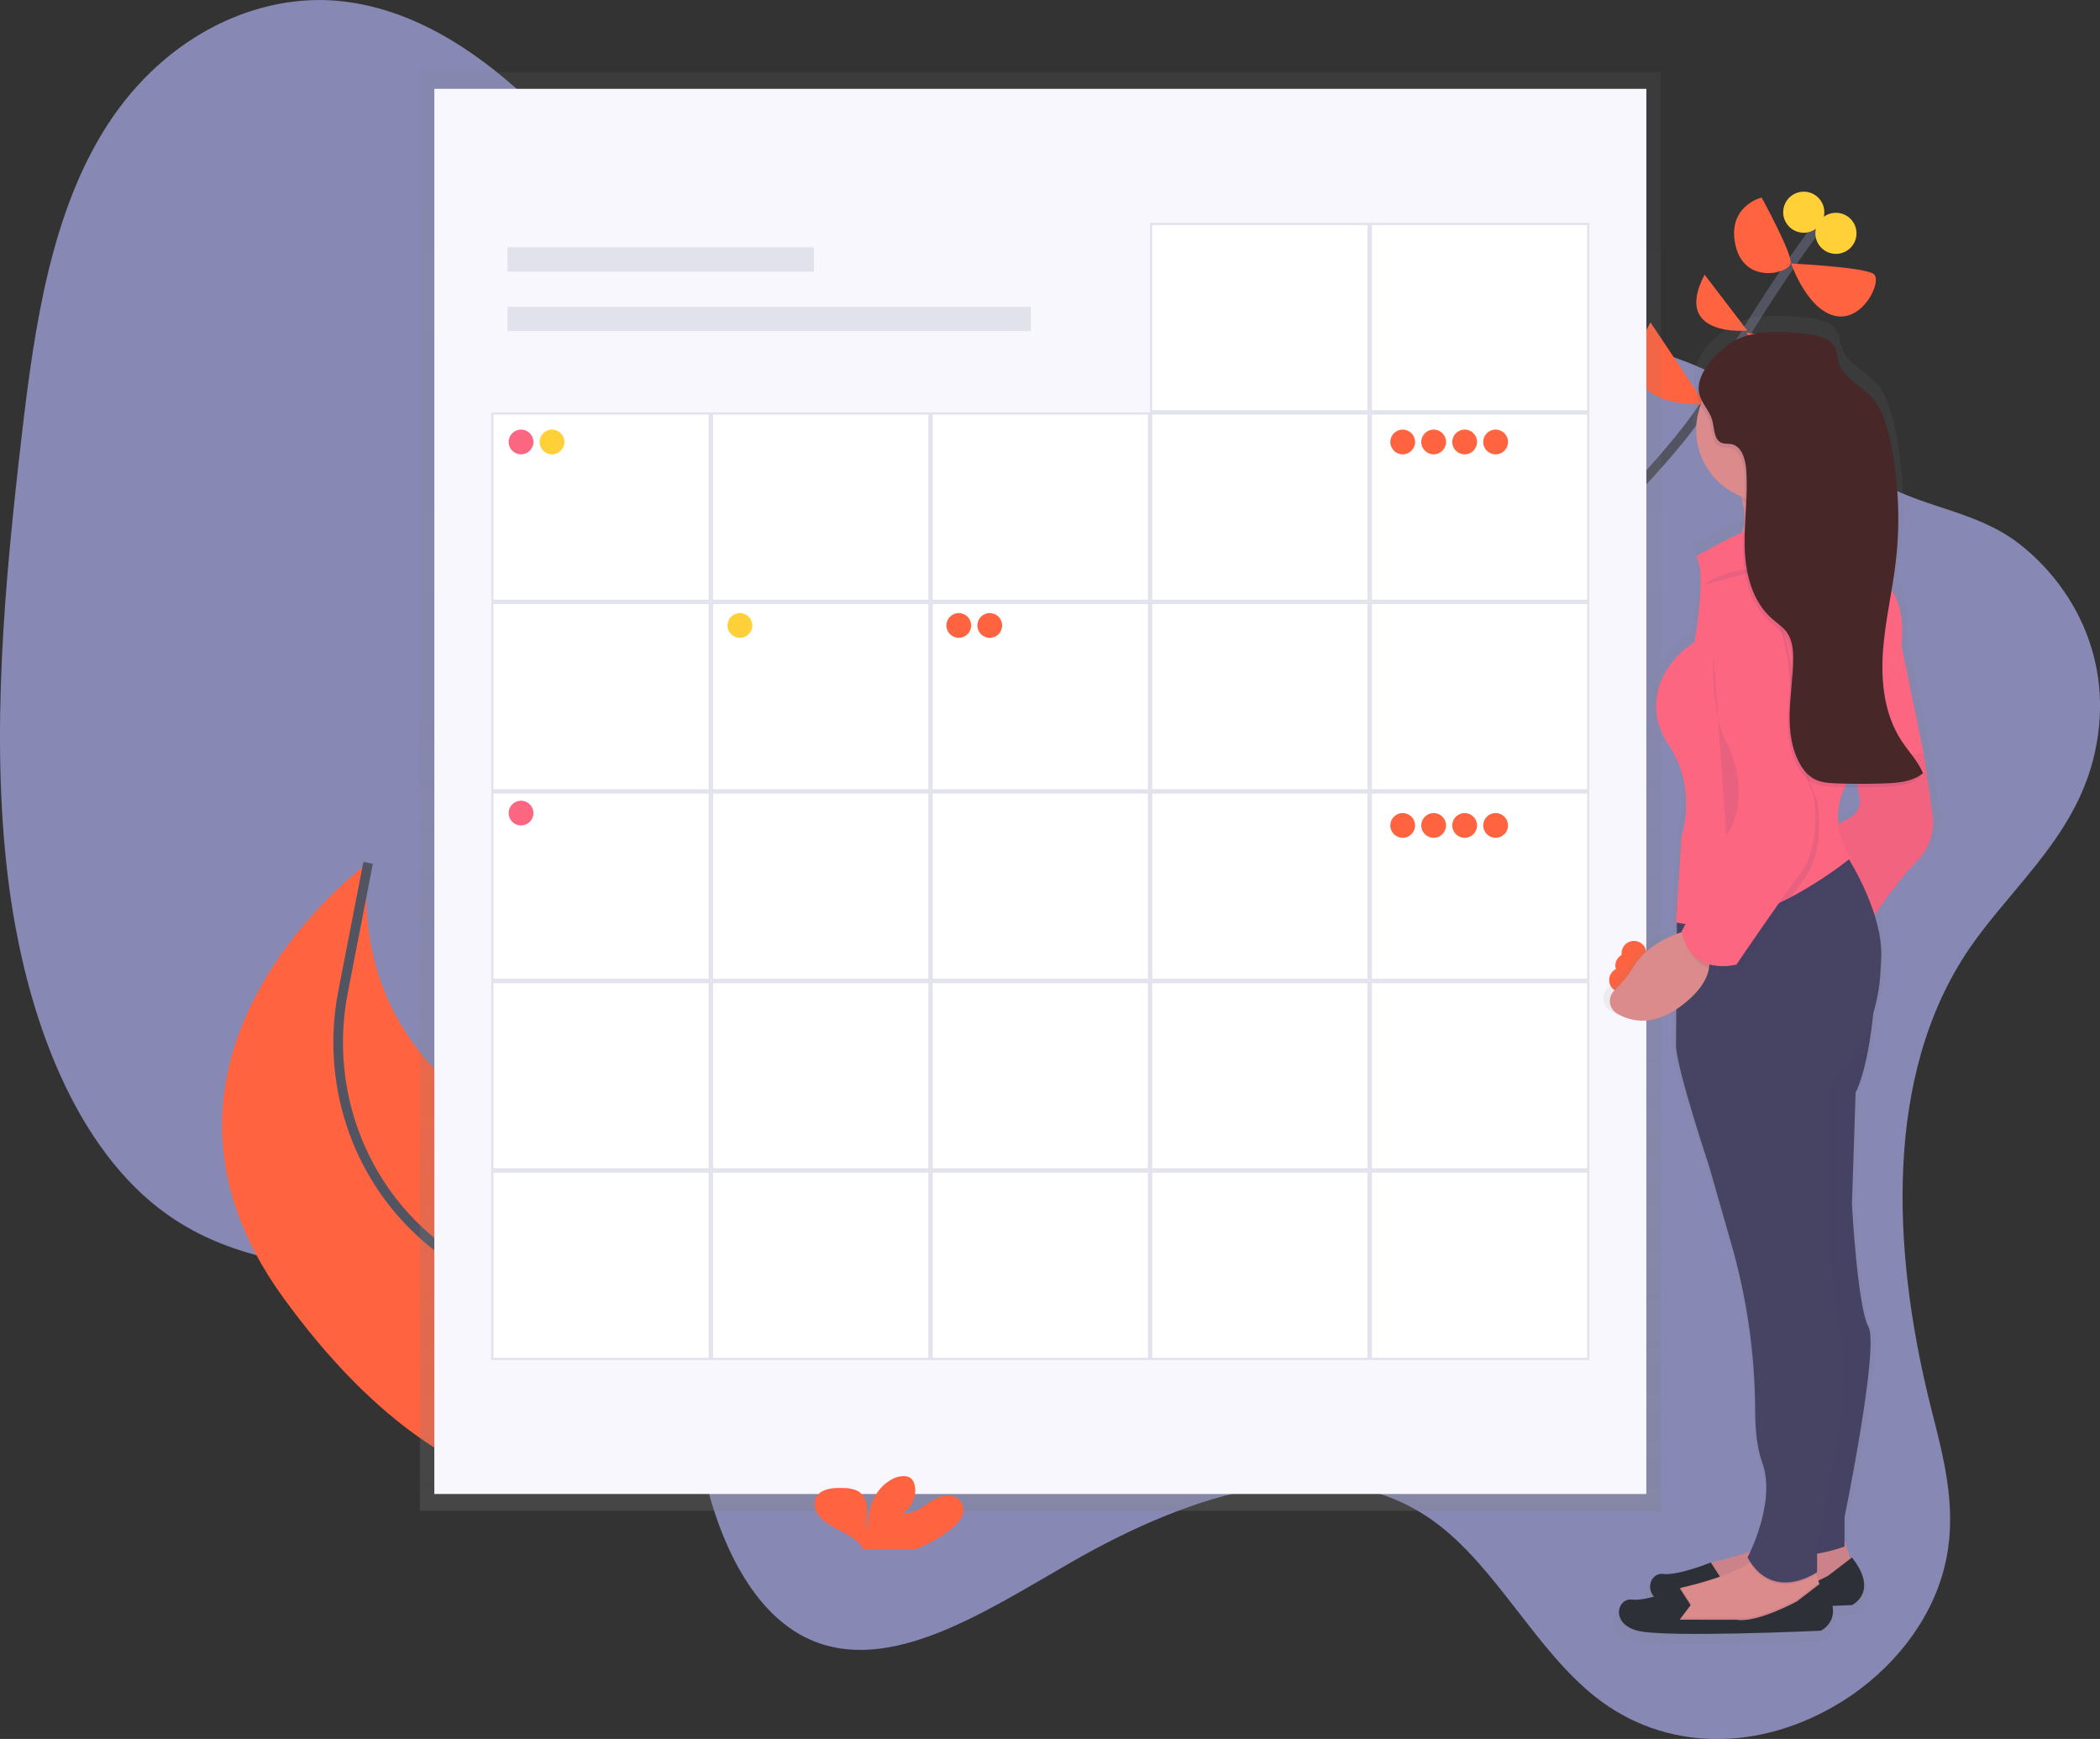 <svg width="436" height="361" viewBox="0 0 436 361" fill="none" xmlns="http://www.w3.org/2000/svg">
<rect x="0" y="0" width="436" height="361" fill="#333333" stroke="none"/>
<path d="M407.211 199.477C390.464 226.524 393.603 263.372 400.958 292.426C403.418 302.154 406.254 312.423 404.15 323.309C401.576 336.622 392.194 347.075 382.698 353.062C365.387 363.949 345.62 363.647 331.226 352.264C318.796 342.432 310.609 325.284 297.918 315.98C276.697 300.405 247.555 309.845 222.253 324.401C204.36 334.674 184.664 347.747 168.125 340.345C156.49 335.147 149.234 320.483 145.848 304.525C144.213 296.821 143.224 288.405 139.477 282.535C137.246 279.046 134.181 276.711 131.002 274.795C101.992 257.331 62.742 271.933 34.766 252.156C15.87 238.804 5.129 211.224 1.598 181.734C-1.933 152.243 0.97 120.687 4.605 89.618C7.192 67.529 10.691 43.899 22.304 25.935C34.59 6.934 53.956 -1.564 70.788 0.24C87.62 2.043 102.236 12.691 114.833 25.705C130.578 41.969 144.778 62.742 165.154 67.989C179.034 71.564 194.192 67.426 208.952 65.086C233.595 61.173 257.895 62.296 282.024 63.765C305.124 65.172 328.363 66.921 349.887 75.035C365.116 80.783 376.806 92.747 391.019 100.528C400.285 105.599 410.738 106.244 419.371 113.006C430.004 121.336 439.205 136.712 434.948 156.151C430.888 174.642 416.096 185.124 407.211 199.477Z" fill="#8788B3"/>
<path d="M300.025 138.339C300.025 138.339 345.629 100.189 355.769 80.954C365.911 61.718 378.819 45.143 378.819 45.143" stroke="#535461" stroke-width="2" stroke-miterlimit="10"/>
<path d="M372.825 88.143L353.098 83.703C353.098 83.703 357.753 104.475 372.825 88.143Z" fill="#FF6340"/>
<path d="M342.681 66.939L354.032 83.911C354.032 83.911 331.84 85.511 342.681 66.939Z" fill="#FF6340"/>
<path d="M380.586 72.19L362.557 69.034C362.557 69.034 373.881 86.232 380.586 72.19Z" fill="#FF6340"/>
<path d="M353.906 57.02L362.787 68.633C362.787 68.633 347.065 70.121 353.906 57.02Z" fill="#FF6340"/>
<path d="M371.881 54.708C371.881 54.708 387.232 55.438 389.038 56.903C390.844 58.368 386.75 66.956 380.911 65.554C375.073 64.152 371.881 54.708 371.881 54.708Z" fill="#FF6340"/>
<path d="M365.745 41.009C365.745 41.009 372.016 52.418 371.781 54.591C371.546 56.764 362.223 59.203 360.34 50.985C358.457 42.767 365.745 41.009 365.745 41.009Z" fill="#FF6340"/>
<path d="M385.247 49.722C385.957 47.478 384.71 45.084 382.462 44.375C380.214 43.666 377.816 44.911 377.105 47.156C376.396 49.4 377.643 51.794 379.891 52.503C382.139 53.212 384.538 51.967 385.247 49.722Z" fill="#FFD037"/>
<path d="M378.565 45.337C379.275 43.092 378.028 40.698 375.78 39.989C373.532 39.28 371.134 40.525 370.424 42.77C369.714 45.014 370.961 47.408 373.209 48.117C375.457 48.826 377.855 47.581 378.565 45.337Z" fill="#FFD037"/>
<path d="M157.786 287.891C157.786 287.891 165.105 266.154 118.707 239.949C118.707 239.949 71.596 226.231 76.414 179.123C76.414 179.123 22.106 218.847 58.855 269.448C95.603 320.05 127.322 309.006 127.322 309.006L157.786 287.891Z" fill="#FF6340"/>
<path d="M143.641 297.709C143.641 297.709 121.001 273.28 99.301 263.836C94.967 261.888 90.984 259.239 87.513 255.997C73.678 243.374 67.646 224.329 71.213 205.959L76.428 179.123" stroke="#535461" stroke-width="2" stroke-miterlimit="10"/>
<path d="M344.812 14.967H87.174V313.631H344.812V14.967Z" fill="url(#paint0_linear)"/>
<path d="M341.814 18.442H90.176V310.146H341.814V18.442Z" fill="#F7F7FD"/>
<path d="M168.988 51.323H105.375V56.381H168.988V51.323Z" fill="#E2E2EC"/>
<path d="M214.023 63.688H105.375V68.746H214.023V63.688Z" fill="#E2E2EC"/>
<path d="M329.764 46.49H284.617V85.385H329.764V46.49Z" fill="white"/>
<path d="M329.525 46.715V85.159H284.825V46.715H329.525ZM329.977 46.265H284.373V85.61H329.977V46.265Z" fill="#E2E2EC"/>
<path d="M284.165 46.49H239.018V85.385H284.165V46.49Z" fill="white"/>
<path d="M283.921 46.715V85.159H239.221V46.715H283.921ZM284.372 46.265H238.77V85.61H284.372V46.265Z" fill="#E2E2EC"/>
<path d="M329.764 85.836H284.617V124.73H329.764V85.836Z" fill="white"/>
<path d="M329.525 86.061V124.505H284.825V86.061H329.525ZM329.977 85.61H284.373V124.956H329.977V85.61Z" fill="#E2E2EC"/>
<path d="M284.165 85.836H239.018V124.73H284.165V85.836Z" fill="white"/>
<path d="M283.921 86.061V124.505H239.221V86.061H283.921ZM284.372 85.61H238.77V124.956H284.372V85.61Z" fill="#E2E2EC"/>
<path d="M238.566 85.836H193.42V124.73H238.566V85.836Z" fill="white"/>
<path d="M238.341 86.061V124.505H193.642V86.061H238.341ZM238.793 85.61H193.189V124.956H238.793V85.61Z" fill="#E2E2EC"/>
<path d="M192.967 85.836H147.82V124.73H192.967V85.836Z" fill="white"/>
<path d="M192.743 86.061V124.505H148.043V86.061H192.743ZM193.194 85.61H147.592V124.956H193.194V85.61Z" fill="#E2E2EC"/>
<path d="M147.37 85.836H102.223V124.73H147.37V85.836Z" fill="white"/>
<path d="M147.143 86.061V124.505H102.443V86.061H147.143ZM147.595 85.61H101.992V124.956H147.595V85.61Z" fill="#E2E2EC"/>
<path d="M329.764 125.177H284.617V164.071H329.764V125.177Z" fill="white"/>
<path d="M329.525 125.406V163.85H284.825V125.406H329.525ZM329.977 124.955H284.373V164.3H329.977V124.955Z" fill="#E2E2EC"/>
<path d="M284.165 125.177H239.018V164.071H284.165V125.177Z" fill="white"/>
<path d="M283.921 125.406V163.85H239.221V125.406H283.921ZM284.372 124.955H238.77V164.3H284.372V124.955Z" fill="#E2E2EC"/>
<path d="M238.566 125.177H193.42V164.071H238.566V125.177Z" fill="white"/>
<path d="M238.341 125.406V163.85H193.642V125.406H238.341ZM238.793 124.955H193.189V164.3H238.793V124.955Z" fill="#E2E2EC"/>
<path d="M192.967 125.177H147.82V164.071H192.967V125.177Z" fill="white"/>
<path d="M192.743 125.406V163.85H148.043V125.406H192.743ZM193.194 124.955H147.592V164.3H193.194V124.955Z" fill="#E2E2EC"/>
<path d="M147.37 125.177H102.223V164.071H147.37V125.177Z" fill="white"/>
<path d="M147.143 125.406V163.85H102.443V125.406H147.143ZM147.595 124.955H101.992V164.3H147.595V124.955Z" fill="#E2E2EC"/>
<path d="M329.764 164.521H284.617V203.416H329.764V164.521Z" fill="white"/>
<path d="M329.525 164.747V203.191H284.825V164.747H329.525ZM329.977 164.296H284.373V203.641H329.977V164.296Z" fill="#E2E2EC"/>
<path d="M284.165 164.521H239.018V203.416H284.165V164.521Z" fill="white"/>
<path d="M283.921 164.747V203.191H239.221V164.747H283.921ZM284.372 164.296H238.77V203.641H284.372V164.296Z" fill="#E2E2EC"/>
<path d="M238.566 164.521H193.42V203.416H238.566V164.521Z" fill="white"/>
<path d="M238.341 164.747V203.191H193.642V164.747H238.341ZM238.793 164.296H193.189V203.641H238.793V164.296Z" fill="#E2E2EC"/>
<path d="M192.967 164.521H147.82V203.416H192.967V164.521Z" fill="white"/>
<path d="M192.743 164.747V203.191H148.043V164.747H192.743ZM193.194 164.296H147.592V203.641H193.194V164.296Z" fill="#E2E2EC"/>
<path d="M147.37 164.521H102.223V203.416H147.37V164.521Z" fill="white"/>
<path d="M147.143 164.747V203.191H102.443V164.747H147.143ZM147.595 164.296H101.992V203.641H147.595V164.296Z" fill="#E2E2EC"/>
<path d="M329.764 203.862H284.617V242.757H329.764V203.862Z" fill="white"/>
<path d="M329.525 204.093V242.532H284.825V204.093H329.525ZM329.977 203.642H284.373V242.983H329.977V203.642Z" fill="#E2E2EC"/>
<path d="M284.165 203.862H239.018V242.757H284.165V203.862Z" fill="white"/>
<path d="M283.921 204.093V242.532H239.221V204.093H283.921ZM284.372 203.642H238.77V242.983H284.372V203.642Z" fill="#E2E2EC"/>
<path d="M238.566 203.862H193.42V242.757H238.566V203.862Z" fill="white"/>
<path d="M238.341 204.093V242.532H193.642V204.093H238.341ZM238.793 203.642H193.189V242.983H238.793V203.642Z" fill="#E2E2EC"/>
<path d="M192.967 203.862H147.82V242.757H192.967V203.862Z" fill="white"/>
<path d="M192.743 204.093V242.532H148.043V204.093H192.743ZM193.194 203.642H147.592V242.983H193.194V203.642Z" fill="#E2E2EC"/>
<path d="M147.37 203.862H102.223V242.757H147.37V203.862Z" fill="white"/>
<path d="M147.143 204.093V242.532H102.443V204.093H147.143ZM147.595 203.642H101.992V242.983H147.595V203.642Z" fill="#E2E2EC"/>
<path d="M329.764 243.207H284.617V282.102H329.764V243.207Z" fill="white"/>
<path d="M329.525 243.433V281.876H284.825V243.433H329.525ZM329.977 242.982H284.373V282.328H329.977V242.982Z" fill="#E2E2EC"/>
<path d="M284.165 243.207H239.018V282.102H284.165V243.207Z" fill="white"/>
<path d="M283.921 243.433V281.876H239.221V243.433H283.921ZM284.372 242.982H238.77V282.328H284.372V242.982Z" fill="#E2E2EC"/>
<path d="M238.566 243.207H193.42V282.102H238.566V243.207Z" fill="white"/>
<path d="M238.341 243.433V281.876H193.642V243.433H238.341ZM238.793 242.982H193.189V282.328H238.793V242.982Z" fill="#E2E2EC"/>
<path d="M192.967 243.207H147.82V282.102H192.967V243.207Z" fill="white"/>
<path d="M192.743 243.433V281.876H148.043V243.433H192.743ZM193.194 242.982H147.592V282.328H193.194V242.982Z" fill="#E2E2EC"/>
<path d="M147.37 243.207H102.223V282.102H147.37V243.207Z" fill="white"/>
<path d="M147.143 243.433V281.876H102.443V243.433H147.143ZM147.595 242.982H101.992V282.328H147.595V242.982Z" fill="#E2E2EC"/>
<path d="M197.051 317.76C198.342 316.782 199.556 315.628 199.931 314.222C200.124 313.477 200.022 312.687 199.647 312.016C199.272 311.344 198.653 310.843 197.917 310.615C196.071 310.038 194.098 311.066 192.598 312.134C191.1 313.203 189.388 314.388 187.428 314.167C189.456 312.702 190.422 310.327 189.862 308.168C189.767 307.702 189.53 307.277 189.185 306.95C188.16 306.048 186.3 306.441 185.072 307.144C181.166 309.398 180.078 313.703 180.055 317.594C179.662 316.192 179.992 314.73 179.983 313.288C179.974 311.845 179.492 310.255 178.001 309.479C177.047 309.066 176.015 308.868 174.976 308.897C173.22 308.843 171.265 308.988 170.068 310.034C168.578 311.332 168.967 313.514 170.262 314.943C171.558 316.372 173.531 317.269 175.342 318.256C176.723 319.009 178.124 319.888 178.954 321.078C179.063 321.236 179.154 321.405 179.224 321.583H190.228C192.652 320.595 194.943 319.311 197.051 317.76Z" fill="#FF6340"/>
<path d="M108.178 94.32C109.598 94.32 110.751 93.169 110.751 91.75C110.751 90.331 109.598 89.181 108.178 89.181C106.756 89.181 105.604 90.331 105.604 91.75C105.604 93.169 106.756 94.32 108.178 94.32Z" fill="#FC6681"/>
<path d="M114.607 94.32C116.029 94.32 117.18 93.169 117.18 91.75C117.18 90.331 116.029 89.181 114.607 89.181C113.186 89.181 112.033 90.331 112.033 91.75C112.033 93.169 113.186 94.32 114.607 94.32Z" fill="#FFD037"/>
<path d="M199.058 132.412C200.48 132.412 201.631 131.262 201.631 129.842C201.631 128.423 200.48 127.273 199.058 127.273C197.637 127.273 196.484 128.423 196.484 129.842C196.484 131.262 197.637 132.412 199.058 132.412Z" fill="#FF6340"/>
<path d="M205.494 132.412C206.915 132.412 208.067 131.262 208.067 129.842C208.067 128.423 206.915 127.273 205.494 127.273C204.072 127.273 202.92 128.423 202.92 129.842C202.92 131.262 204.072 132.412 205.494 132.412Z" fill="#FF6340"/>
<path d="M336.668 206.026C338.088 206.026 339.241 204.876 339.241 203.457C339.241 202.037 338.088 200.888 336.668 200.888C335.246 200.888 334.094 202.037 334.094 203.457C334.094 204.876 335.246 206.026 336.668 206.026Z" fill="#FF6340"/>
<path d="M337.954 203.033C339.375 203.033 340.528 201.883 340.528 200.463C340.528 199.044 339.375 197.894 337.954 197.894C336.532 197.894 335.381 199.044 335.381 200.463C335.381 201.883 336.532 203.033 337.954 203.033Z" fill="#FF6340"/>
<path d="M339.241 200.464C340.663 200.464 341.815 199.313 341.815 197.894C341.815 196.475 340.663 195.324 339.241 195.324C337.819 195.324 336.668 196.475 336.668 197.894C336.668 199.313 337.819 200.464 339.241 200.464Z" fill="#FF6340"/>
<path d="M291.226 94.32C292.647 94.32 293.799 93.169 293.799 91.75C293.799 90.331 292.647 89.181 291.226 89.181C289.805 89.181 288.652 90.331 288.652 91.75C288.652 93.169 289.805 94.32 291.226 94.32Z" fill="#FF6340"/>
<path d="M297.656 94.32C299.078 94.32 300.229 93.169 300.229 91.75C300.229 90.331 299.078 89.181 297.656 89.181C296.235 89.181 295.082 90.331 295.082 91.75C295.082 93.169 296.235 94.32 297.656 94.32Z" fill="#FF6340"/>
<path d="M304.09 94.32C305.511 94.32 306.663 93.169 306.663 91.75C306.663 90.331 305.511 89.181 304.09 89.181C302.668 89.181 301.516 90.331 301.516 91.75C301.516 93.169 302.668 94.32 304.09 94.32Z" fill="#FF6340"/>
<path d="M310.519 94.32C311.941 94.32 313.093 93.169 313.093 91.75C313.093 90.331 311.941 89.181 310.519 89.181C309.098 89.181 307.945 90.331 307.945 91.75C307.945 93.169 309.098 94.32 310.519 94.32Z" fill="#FF6340"/>
<path d="M291.226 173.925C292.647 173.925 293.799 172.775 293.799 171.356C293.799 169.937 292.647 168.786 291.226 168.786C289.805 168.786 288.652 169.937 288.652 171.356C288.652 172.775 289.805 173.925 291.226 173.925Z" fill="#FF6340"/>
<path d="M297.656 173.925C299.078 173.925 300.229 172.775 300.229 171.356C300.229 169.937 299.078 168.786 297.656 168.786C296.235 168.786 295.082 169.937 295.082 171.356C295.082 172.775 296.235 173.925 297.656 173.925Z" fill="#FF6340"/>
<path d="M304.09 173.925C305.511 173.925 306.663 172.775 306.663 171.356C306.663 169.937 305.511 168.786 304.09 168.786C302.668 168.786 301.516 169.937 301.516 171.356C301.516 172.775 302.668 173.925 304.09 173.925Z" fill="#FF6340"/>
<path d="M310.519 173.925C311.941 173.925 313.093 172.775 313.093 171.356C313.093 169.937 311.941 168.786 310.519 168.786C309.098 168.786 307.945 169.937 307.945 171.356C307.945 172.775 309.098 173.925 310.519 173.925Z" fill="#FF6340"/>
<path d="M153.619 132.412C155.04 132.412 156.192 131.262 156.192 129.842C156.192 128.423 155.04 127.273 153.619 127.273C152.197 127.273 151.045 128.423 151.045 129.842C151.045 131.262 152.197 132.412 153.619 132.412Z" fill="#FFD037"/>
<path d="M108.178 171.359C109.598 171.359 110.751 170.21 110.751 168.791C110.751 167.371 109.598 166.221 108.178 166.221C106.756 166.221 105.604 167.371 105.604 168.791C105.604 170.21 106.756 171.359 108.178 171.359Z" fill="#FC6681"/>
<path d="M334.445 209.903C337.267 211.566 341.669 212.648 347.246 209.073L347.191 216.99C347.589 222.399 354.312 242.194 354.312 242.194L359.053 258.467C362.449 269.963 364.204 281.882 364.263 293.868C364.263 297.839 364.633 301.932 365.776 305.012C368.299 311.823 364.782 320.6 363.256 323.868C360.687 324.734 358.076 325.469 355.431 326.068C355.194 326.123 354.96 326.193 354.732 326.28L354.7 326.234C354.7 326.234 347.584 329.052 344.423 328.664C342.067 328.376 340.59 331.31 342.437 333.47C340.694 333.921 338.906 334.241 337.7 334.093C334.54 333.705 332.955 339.132 338.888 340.683C344.821 342.234 378.436 340.683 378.436 340.683C379.382 340.211 380.143 339.438 380.601 338.487C381.059 337.535 381.187 336.459 380.964 335.426C383.547 335.327 385.159 335.251 385.159 335.251C385.159 335.251 391.092 332.546 385.159 325.167L384.843 325.406L383.575 321.678V316.642C383.575 316.642 391.088 280.579 388.717 276.314C386.346 272.049 385.159 250.335 385.159 250.335L385.963 226.681C388.107 222.264 389.205 215.34 389.76 209.926C390.567 207.343 391.076 204.676 391.277 201.978C391.372 200.706 391.449 199.373 391.498 197.989C391.518 194.953 391.021 191.936 390.027 189.068C392.284 185.822 395.954 180.804 398.985 177.838C403.73 173.186 402.542 167.753 402.542 167.753L400.564 154.568L395.819 132.078C396.415 125.839 395.11 122.247 393.67 120.218C394.013 118.202 394.334 116.188 394.573 114.164C395.625 105.361 395.156 96.445 393.187 87.801C392.501 84.785 391.566 81.693 389.449 79.407C387.051 76.82 383.159 75.242 382.265 71.852C382.044 71.009 382.035 70.112 381.714 69.3C380.847 67.083 378.102 66.276 375.7 65.987C371.419 65.469 365.229 65.086 361.116 66.754C358.245 67.926 354.289 71.153 352.718 74.615C351.814 76.207 351.395 77.879 351.779 79.452C351.93 80.032 352.16 80.589 352.46 81.107C351.848 82.765 351.536 84.519 351.54 86.286C351.554 89.325 352.484 92.288 354.209 94.791C355.934 97.294 358.374 99.221 361.211 100.32C361.305 100.617 361.391 100.91 361.464 101.199C361.643 101.893 361.773 102.6 361.852 103.313C361.776 104.665 361.69 106.058 361.626 107.433C361.581 107.623 361.533 107.808 361.482 107.992C358.081 109.495 354.764 111.184 351.548 113.05C353.924 116.539 351.151 131.275 351.151 131.275C345.218 134.764 339.285 143.686 345.616 152.991C351.946 162.295 348.384 172.374 348.384 172.374L347.394 187.534V187.562L347.196 190.596H347.272L347.196 191.745L347.368 191.777V193.012C344.59 194.03 340.532 196.086 338.111 199.886C336.967 201.756 335.575 203.462 333.971 204.957C333.603 205.276 333.316 205.678 333.135 206.129C332.954 206.581 332.883 207.068 332.93 207.552C332.976 208.037 333.138 208.503 333.401 208.911C333.666 209.32 334.023 209.66 334.445 209.903ZM382.197 169.62C381.96 166.997 382.445 164.36 383.601 161.993C384.532 162.011 385.463 162.021 386.397 162.024C386.491 162.678 386.604 163.3 386.739 163.868C387.544 167.285 384.333 168.921 382.192 169.616L382.197 169.62Z" fill="url(#paint1_linear)"/>
<path d="M382.979 319.91L384.5 324.468L379.534 329.427L363.171 333.227L351.373 332.086L352.135 327.907C352.361 327.009 352.83 326.19 353.491 325.54C354.152 324.891 354.98 324.435 355.884 324.225C360.732 323.089 369.98 320.492 371.921 316.89L382.979 319.91Z" fill="#DB8B8B"/>
<path opacity="0.1" d="M382.979 319.91L384.5 324.468L379.534 329.427L363.171 333.227L351.373 332.086L352.135 327.907C352.361 327.009 352.83 326.19 353.491 325.54C354.152 324.891 354.98 324.435 355.884 324.225C360.732 323.089 369.98 320.492 371.921 316.89L382.979 319.91Z" fill="#333570"/>
<path d="M355.196 330.927L357.481 327.889L355.196 324.368C355.196 324.368 348.347 327.127 345.304 326.749C342.26 326.37 340.739 331.707 346.446 333.209C352.153 334.71 384.5 333.209 384.5 333.209C384.5 333.209 390.207 330.549 384.5 323.331L379.533 327.132C379.533 327.132 371.162 331.689 366.977 330.932L355.196 330.927Z" fill="#2E3037"/>
<path d="M344.92 337.379L356.718 338.519L373.081 334.718L378.047 329.759L377.646 328.552L377.076 326.856L376.508 325.206L365.473 322.168C364.909 323.087 364.135 323.86 363.215 324.423C359.63 326.87 353.192 328.637 349.413 329.52C349.259 329.558 349.108 329.605 348.96 329.66C348.161 329.929 347.441 330.394 346.868 331.014C346.295 331.633 345.887 332.386 345.683 333.204L344.92 337.379Z" fill="#DB8B8B"/>
<path opacity="0.1" d="M344.92 337.379L356.718 338.519L373.081 334.718L378.047 329.76L377.646 328.552L373.103 332.041C373.103 332.041 364.732 336.599 360.546 335.841H348.726L351.011 332.803L348.96 329.647C348.161 329.916 347.441 330.381 346.868 331C346.295 331.62 345.887 332.372 345.683 333.19L344.92 337.379Z" fill="#333570"/>
<path d="M348.727 336.248L351.012 333.209L348.727 329.689C348.727 329.689 341.878 332.447 338.835 332.068C335.791 331.69 334.27 337.027 339.977 338.528C345.685 340.029 378.031 338.528 378.031 338.528C378.031 338.528 383.738 335.869 378.031 328.651L373.064 332.452C373.064 332.452 364.693 337.01 360.508 336.251L348.727 336.248Z" fill="#2E3037"/>
<path d="M358.24 115.886C358.24 115.886 376.508 117.783 373.845 110.188C373.1 108.034 372.906 105.728 373.28 103.48C373.754 100.693 374.858 98.05 376.508 95.753L359.382 98.413C360.409 100.126 361.19 101.975 361.703 103.904C363.744 111.96 358.24 115.886 358.24 115.886Z" fill="#DB8B8B"/>
<path d="M389.444 202.51C389.444 202.51 389.066 218.847 385.259 226.826L384.496 250.001C384.496 250.001 385.638 271.279 387.923 275.457C390.208 279.636 382.956 314.969 382.956 314.969V321.051C382.956 321.051 370.765 325.608 367.352 320.289L370.778 275.075L369.258 212.387L389.444 202.51Z" fill="#474463"/>
<path opacity="0.1" d="M389.444 202.51C389.444 202.51 389.066 218.847 385.259 226.826L384.496 250.001C384.496 250.001 385.638 271.279 387.923 275.457C390.208 279.636 382.956 314.969 382.956 314.969V321.051C382.956 321.051 370.765 325.608 367.352 320.289L370.778 275.075L369.258 212.387L389.444 202.51Z" fill="#333570"/>
<path d="M397.057 150.078L399.342 156.16L401.242 169.08C401.499 170.879 401.322 172.714 400.726 174.432C400.131 176.15 399.133 177.701 397.815 178.956C393.251 183.514 387.16 193.012 387.16 193.012L379.936 171.374C379.936 171.374 387.16 170.233 386.026 165.293C384.894 160.352 385.259 151.201 385.259 151.201L397.057 150.078Z" fill="#FC6681"/>
<path opacity="0.05" d="M397.057 150.078L399.342 156.16L401.242 169.08C401.499 170.879 401.322 172.714 400.726 174.432C400.131 176.15 399.133 177.701 397.815 178.956C393.251 183.514 387.16 193.012 387.16 193.012L379.936 171.374C379.936 171.374 387.16 170.233 386.026 165.293C384.894 160.352 385.259 151.201 385.259 151.201L397.057 150.078Z" fill="#333570"/>
<path opacity="0.1" d="M363.234 324.427C368.115 332.09 375.714 327.75 377.059 326.884L376.509 325.206L365.474 322.168C364.916 323.086 364.148 323.861 363.234 324.427Z" fill="#333570"/>
<path d="M347.969 217.328C348.348 222.647 354.819 242.023 354.819 242.023L359.383 257.967C362.654 269.241 364.342 280.914 364.399 292.651C364.399 296.541 364.756 300.553 365.858 303.569C368.902 311.927 362.815 323.328 362.815 323.328C368.143 332.826 377.263 326.366 377.263 326.366V320.289C377.263 320.289 384.488 287.233 382.591 280.777C380.695 274.322 379.927 256.84 379.927 256.84V225.284C386.023 219.22 389.73 211.168 390.37 202.6C390.461 201.356 390.534 200.049 390.583 198.692C390.889 190.127 385.02 180.07 382.727 176.49C382.176 175.625 381.823 175.138 381.823 175.138L348.222 188.445L348.145 188.478V189.776V192.647L347.969 217.328Z" fill="#474463"/>
<path opacity="0.1" d="M359.383 98.409C360.409 100.122 361.191 101.97 361.704 103.899C363.564 104.604 365.547 104.929 367.535 104.857C369.523 104.784 371.477 104.314 373.28 103.476C373.756 100.69 374.859 98.049 376.509 95.753L359.383 98.409Z" fill="#333570"/>
<path d="M366.995 104.102C375.193 104.102 381.838 97.468 381.838 89.284C381.838 81.101 375.193 74.467 366.995 74.467C358.799 74.467 352.154 81.101 352.154 89.284C352.154 97.468 358.799 104.102 366.995 104.102Z" fill="#DB8B8B"/>
<path opacity="0.1" d="M347.969 192.633L348.132 192.664C364.088 195.942 384.121 179.335 384.121 179.335C383.585 178.431 383.122 177.486 382.735 176.508C382.185 175.643 381.833 175.155 381.833 175.155L348.231 188.463L348.145 189.793L347.969 192.633Z" fill="#333570"/>
<path d="M352.153 115.502C352.153 115.502 373.465 102.582 380.315 107.902L389.828 120.073C389.828 120.073 395.919 121.971 394.794 134.129L399.341 156.16L385.642 159.581C385.642 159.581 377.65 167.181 384.121 178.199C384.121 178.199 363.952 194.914 347.968 191.497L349.111 173.641C349.111 173.641 352.538 163.765 346.446 154.644C340.356 145.525 346.067 136.789 351.775 133.367C351.775 133.362 354.433 118.924 352.153 115.502Z" fill="#FC6681"/>
<path d="M351.012 193.012C351.012 193.012 343.02 194.531 339.215 200.612C338.116 202.436 336.777 204.104 335.232 205.571C334.884 205.885 334.615 206.276 334.445 206.713C334.275 207.15 334.21 207.619 334.253 208.086C334.297 208.552 334.45 209.002 334.698 209.4C334.946 209.797 335.284 210.131 335.684 210.376C338.704 212.179 343.63 213.302 349.852 208.198C360.526 199.472 351.012 193.012 351.012 193.012Z" fill="#DB8B8B"/>
<path opacity="0.1" d="M362.808 122.724C362.808 122.724 370.422 121.962 372.322 141.72C374.223 161.478 377.289 166.036 377.289 166.036C377.289 166.036 379.189 176.296 374.625 182.372C370.06 188.449 361.305 201.369 361.305 201.369C361.305 201.369 351.792 204.029 349.891 194.531L361.689 172.496C361.689 172.496 363.59 164.896 359.025 159.576C354.461 154.257 351.011 118.924 362.808 122.724Z" fill="#333570"/>
<path d="M362.033 121.584C362.033 121.584 369.646 120.822 371.547 140.581C373.447 160.339 376.514 164.896 376.514 164.896C376.514 164.896 378.414 175.156 373.85 181.233C369.285 187.31 360.529 200.23 360.529 200.23C360.529 200.23 351.017 202.889 349.115 193.391L360.914 171.356C360.914 171.356 362.814 163.755 358.249 158.437C353.685 153.117 350.249 117.784 362.033 121.584Z" fill="#FC6681"/>
<path opacity="0.1" d="M355.765 135.828C355.765 135.828 355.007 147.594 358.42 154.068C361.834 160.541 361.847 168.885 358.42 173.451" fill="#333570"/>
<path opacity="0.1" d="M353.865 121.394C353.865 121.394 356.909 118.356 365.663 117.973C374.418 117.59 378.22 114.935 378.22 114.935" fill="#333570"/>
<path opacity="0.1" d="M375.031 70.139C377.344 70.423 379.998 71.217 380.82 73.385C381.128 74.183 381.136 75.062 381.348 75.887C382.21 79.205 385.954 80.751 388.261 83.289C390.297 85.543 391.196 88.559 391.873 91.511C393.774 99.978 394.231 108.705 393.228 117.324C392.487 123.635 390.971 129.829 390.546 136.158C390.121 142.487 390.898 149.146 394.361 154.465C395.851 156.751 397.82 158.761 398.876 161.276C396.696 163.044 393.684 163.296 390.87 163.39C387.599 163.502 384.326 163.502 381.05 163.39C379.335 163.332 377.542 163.219 376.062 162.354C374.964 161.653 374.064 160.687 373.443 159.545C371.569 156.39 371.099 152.558 371.185 148.879C371.27 145.201 371.849 141.541 371.916 137.858C371.953 135.852 371.794 133.719 370.639 132.079C369.803 130.893 368.534 130.095 367.45 129.135C363.387 125.528 361.979 119.749 361.843 114.317C361.708 108.885 362.606 103.444 362.146 98.03C361.965 95.911 361.17 93.364 359.084 92.954C358.425 92.823 357.73 92.954 357.098 92.702C355.423 92.057 355.585 89.699 355.106 87.973C354.569 86.034 352.912 84.538 352.447 82.563C351.35 77.965 357.211 72.479 361.053 70.879C364.958 69.247 370.914 69.635 375.031 70.139Z" fill="#333570"/>
<path d="M375.41 69.382C377.722 69.666 380.377 70.459 381.199 72.628C381.506 73.425 381.515 74.305 381.727 75.13C382.59 78.447 386.332 79.994 388.64 82.532C390.676 84.786 391.575 87.801 392.252 90.754C394.152 99.221 394.61 107.948 393.606 116.566C392.866 122.877 391.349 129.072 390.924 135.401C390.5 141.729 391.276 148.388 394.739 153.707C396.23 155.993 398.199 158.004 399.255 160.519C397.074 162.286 394.062 162.539 391.249 162.633C387.978 162.745 384.704 162.745 381.429 162.633C379.713 162.574 377.92 162.462 376.44 161.596C375.344 160.896 374.442 159.93 373.821 158.788C371.947 155.632 371.478 151.8 371.564 148.122C371.65 144.444 372.228 140.784 372.295 137.1C372.331 135.094 372.173 132.962 371.017 131.321C370.182 130.136 368.913 129.337 367.829 128.377C363.766 124.771 362.357 118.992 362.222 113.56C362.086 108.128 362.985 102.686 362.524 97.272C362.344 95.154 361.549 92.607 359.463 92.197C358.804 92.066 358.109 92.197 357.476 91.944C355.801 91.299 355.964 88.942 355.485 87.215C354.948 85.277 353.291 83.78 352.826 81.806C351.728 77.208 357.589 71.722 361.432 70.121C365.338 68.485 371.293 68.873 375.41 69.382Z" fill="#472727"/>
<defs>
<linearGradient id="paint0_linear" x1="215.996" y1="313.627" x2="215.996" y2="14.967" gradientUnits="userSpaceOnUse">
<stop stop-color="#808080" stop-opacity="0.25"/>
<stop offset="0.54" stop-color="#808080" stop-opacity="0.12"/>
<stop offset="1" stop-color="#808080" stop-opacity="0.1"/>
</linearGradient>
<linearGradient id="paint1_linear" x1="-127142" y1="222623" x2="-127142" y2="53846.4" gradientUnits="userSpaceOnUse">
<stop stop-color="#808080" stop-opacity="0.25"/>
<stop offset="0.54" stop-color="#808080" stop-opacity="0.12"/>
<stop offset="1" stop-color="#808080" stop-opacity="0.1"/>
</linearGradient>
</defs>
</svg>
